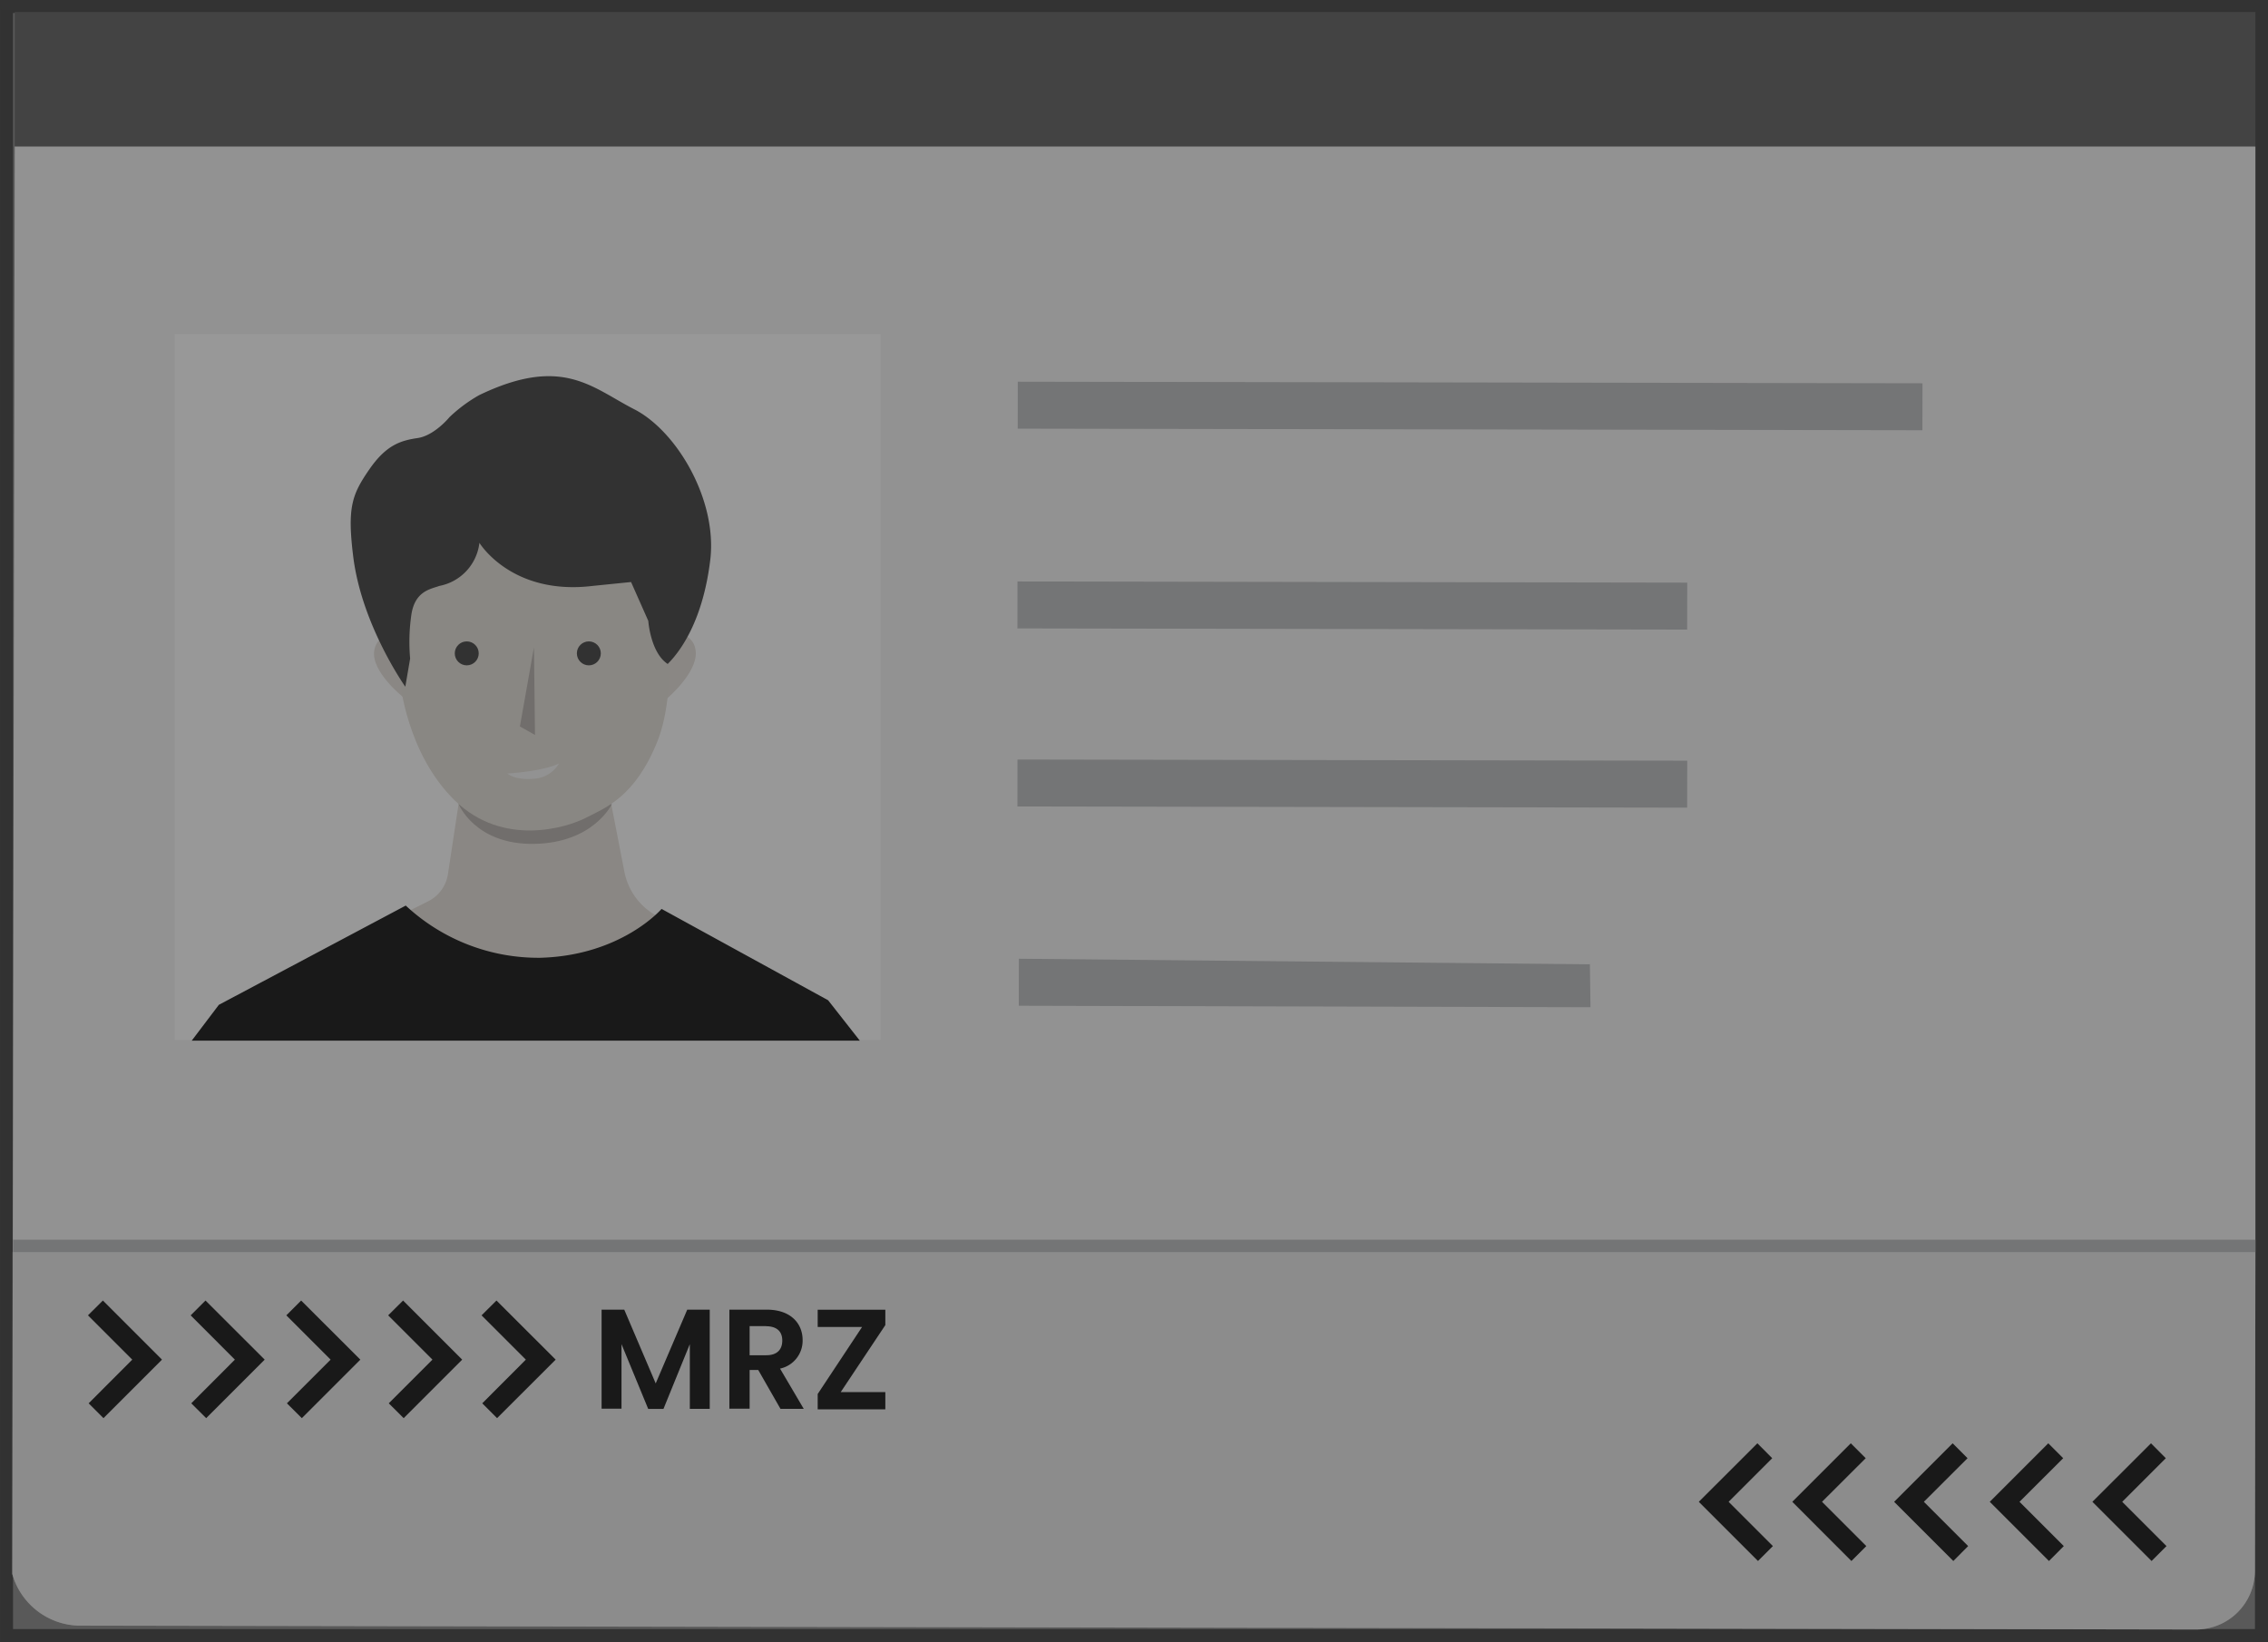 <svg id="Layer_1" data-name="Layer 1" xmlns="http://www.w3.org/2000/svg" viewBox="0 0 263.22 190.58">
  <rect x="0" y="0" width="263.22" height="190.58" fill="#808080" stroke="none"/>
  <defs>
    <style>
      .passport-dark-1, .passport-dark-12 {
        fill: #333;
      }

      .passport-dark-2 {
        fill: #f3f3f3;
      }

      .passport-dark-3 {
        fill: #c9c9c9;
        opacity: 0.31;
      }

      .passport-dark-4 {
        fill: #b7b8ba;
      }

      .passport-dark-5 {
        fill: #fff;
      }

      .passport-dark-6 {
        fill: #e3ddd6;
      }

      .passport-dark-7 {
        fill: #b0aaa6;
      }

      .passport-dark-8 {
        fill: #e1dcd4;
      }

      .passport-dark-9 {
        fill: currentColor;
      }

      .passport-dark-10 {
        fill: #f2f2f2;
      }

      .passport-dark-11 {
        fill: #545454;
      }

      .passport-dark-12 {
        opacity: 0.5;
      }
    </style>
  </defs>
  <path class="passport-dark-1" d="M261.71,1.51V189.07H1.51V1.51h260.2M263.22,0H0V190.58H263.22V0Z"/>
  <g>
    <path class="passport-dark-2" d="M261.76,17V145.31l-.06,37a6.82,6.82,0,0,1-6.83,6.81L9,188.67a8.24,8.24,0,0,1-7.58-6l.06-37.33L1.71,17Z"/>
    <path class="passport-dark-3" d="M261.76,145.31l-.06,37a6.82,6.82,0,0,1-6.83,6.81L9,188.67a8.24,8.24,0,0,1-7.58-6V145.31Z"/>
    <rect class="passport-dark-4" x="1.51" y="143.88" width="260.25" height="1.44"/>
    <g>
      <rect class="passport-dark-4" x="167.88" y="-5.39" width="5.45" height="105" transform="translate(123.21 217.64) rotate(-89.9)"/>
      <polygon class="passport-dark-4" points="184.59 116.9 118.24 116.73 118.25 111.27 184.52 111.92 184.59 116.9"/>
      <g>
        <rect class="passport-dark-4" x="154.2" y="31.41" width="5.45" height="77.73" transform="translate(86.4 227.08) rotate(-89.9)"/>
        <rect class="passport-dark-4" x="154.2" y="52.07" width="5.45" height="77.73" transform="translate(65.74 247.71) rotate(-89.9)"/>
      </g>
    </g>
    <rect class="passport-dark-5" x="20.28" y="38.78" width="81.91" height="81.91"/>
    <g>
      <path class="passport-dark-6" d="M53.66,90.42l-1.67,11a4.24,4.24,0,0,1-2.27,3.17l-14.28,7.15,51.16.41-10.53-5.94a7.44,7.44,0,0,1-3.62-5.12l-2-10.29Z"/>
      <path class="passport-dark-7" d="M53.22,93.31s1.9,4.75,8.79,4.63,9-4.61,9-4.61Z"/>
      <path class="passport-dark-6" d="M77.57,73.31s3-.14,3.18,2.34-3.39,5.47-3.39,5.47Z"/>
      <path class="passport-dark-6" d="M46.8,73.53s-3-.41-3.37,2,3.32,5.35,3.32,5.35Z"/>
      <path class="passport-dark-8" d="M46.44,74.73V79.1s.75,8.36,6.35,13.81,13,3.15,15.22,2,5.65-2.35,8.27-8.82.89-17.94.89-17.94-.63-10-5.36-11.29S56.7,54.36,52.14,58,46.44,74.73,46.44,74.73Z"/>
      <polygon class="passport-dark-7" points="61.97 75.13 60.34 84.31 62.09 85.3 61.97 75.13"/>
      <path class="passport-dark-9" d="M22.25,120.78l3.15-4.16L47.09,105.1a22.57,22.57,0,0,0,15.62,6.06c9.43-.26,14.07-5.67,14.07-5.67l19.33,10.6,3.68,4.69Z"/>
      <circle class="passport-dark-1" cx="54.17" cy="75.83" r="1.39"/>
      <circle class="passport-dark-1" cx="68.34" cy="75.83" r="1.39"/>
      <path class="passport-dark-10" d="M58.88,89.77s4-.21,6-1.16a3.64,3.64,0,0,1-3,1.78C59.68,90.56,58.88,89.77,58.88,89.77Z"/>
      <path class="passport-dark-1" d="M41,64.64c-.72-5.76-.14-7.25,1.84-10.13s3.67-3.38,5.63-3.67,3.69-2.42,3.69-2.42a17.27,17.27,0,0,1,3.45-2.56c9.66-4.65,13.09-.87,18,1.64S83.28,58,82.43,65,79,75.56,77.49,77.06c-2-1.32-2.25-5-2.25-5l-2-4.51L68.8,68C59.35,69.15,55.64,63,55.64,63A5.77,5.77,0,0,1,51,68c-1,.37-2.88.57-3.27,3.43a21.82,21.82,0,0,0-.13,5l-.56,3.27S42,72.6,41,64.64Z"/>
    </g>
    <g>
      <polygon class="passport-dark-9" points="237.8 181.17 230.93 174.3 237.72 167.51 239.45 169.24 234.38 174.3 239.52 179.44 237.8 181.17"/>
      <polygon class="passport-dark-9" points="249.71 181.17 242.84 174.3 249.64 167.51 251.36 169.24 246.3 174.3 251.44 179.44 249.71 181.17"/>
      <polygon class="passport-dark-9" points="226.7 181.17 219.83 174.3 226.62 167.51 228.35 169.24 223.28 174.3 228.42 179.44 226.7 181.17"/>
      <polygon class="passport-dark-9" points="214.87 181.17 208.01 174.3 214.8 167.51 216.53 169.24 211.46 174.3 216.6 179.44 214.87 181.17"/>
      <polygon class="passport-dark-9" points="204.03 181.17 197.16 174.3 203.96 167.51 205.68 169.24 200.62 174.3 205.76 179.44 204.03 181.17"/>
      <polygon class="passport-dark-9" points="23.85 150.94 30.72 157.8 23.93 164.59 22.2 162.87 27.26 157.8 22.13 152.66 23.85 150.94"/>
      <polygon class="passport-dark-9" points="11.94 150.94 18.8 157.8 12.01 164.59 10.29 162.87 15.35 157.8 10.21 152.66 11.94 150.94"/>
      <polygon class="passport-dark-9" points="34.95 150.94 41.82 157.8 35.03 164.59 33.3 162.87 38.37 157.8 33.23 152.66 34.95 150.94"/>
      <polygon class="passport-dark-9" points="46.78 150.94 53.64 157.8 46.85 164.59 45.12 162.87 50.19 157.8 45.05 152.66 46.78 150.94"/>
      <polygon class="passport-dark-9" points="57.62 150.94 64.49 157.8 57.69 164.59 55.97 162.87 61.03 157.8 55.89 152.66 57.62 150.94"/>
      <g>
        <path class="passport-dark-9" d="M69.82,152h2.63l3.65,8.56L79.76,152h2.61v11.51H80.06V156L77,163.52H75.23L72.13,156v7.49H69.82Z"/>
        <path class="passport-dark-9" d="M89,152c2.77,0,4.15,1.6,4.15,3.53a3.31,3.31,0,0,1-2.62,3.31l2.75,4.67H90.58L88,159H87v4.49H84.65V152Zm-.09,1.91H87v3.38h1.92c1.29,0,1.87-.67,1.87-1.71S90.17,153.92,88.88,153.92Z"/>
        <path class="passport-dark-9" d="M102.75,153.79l-5.18,7.78h5.18v2H94.9v-1.78l5.15-7.78H94.9v-2h7.85Z"/>
      </g>
    </g>
    <rect class="passport-dark-11" x="1.71" y="1.39" width="260.05" height="15.59"/>
  </g>
  <rect class="passport-dark-12" x="0.13" y="1.1" width="263.22" height="190.58"/>
</svg>
